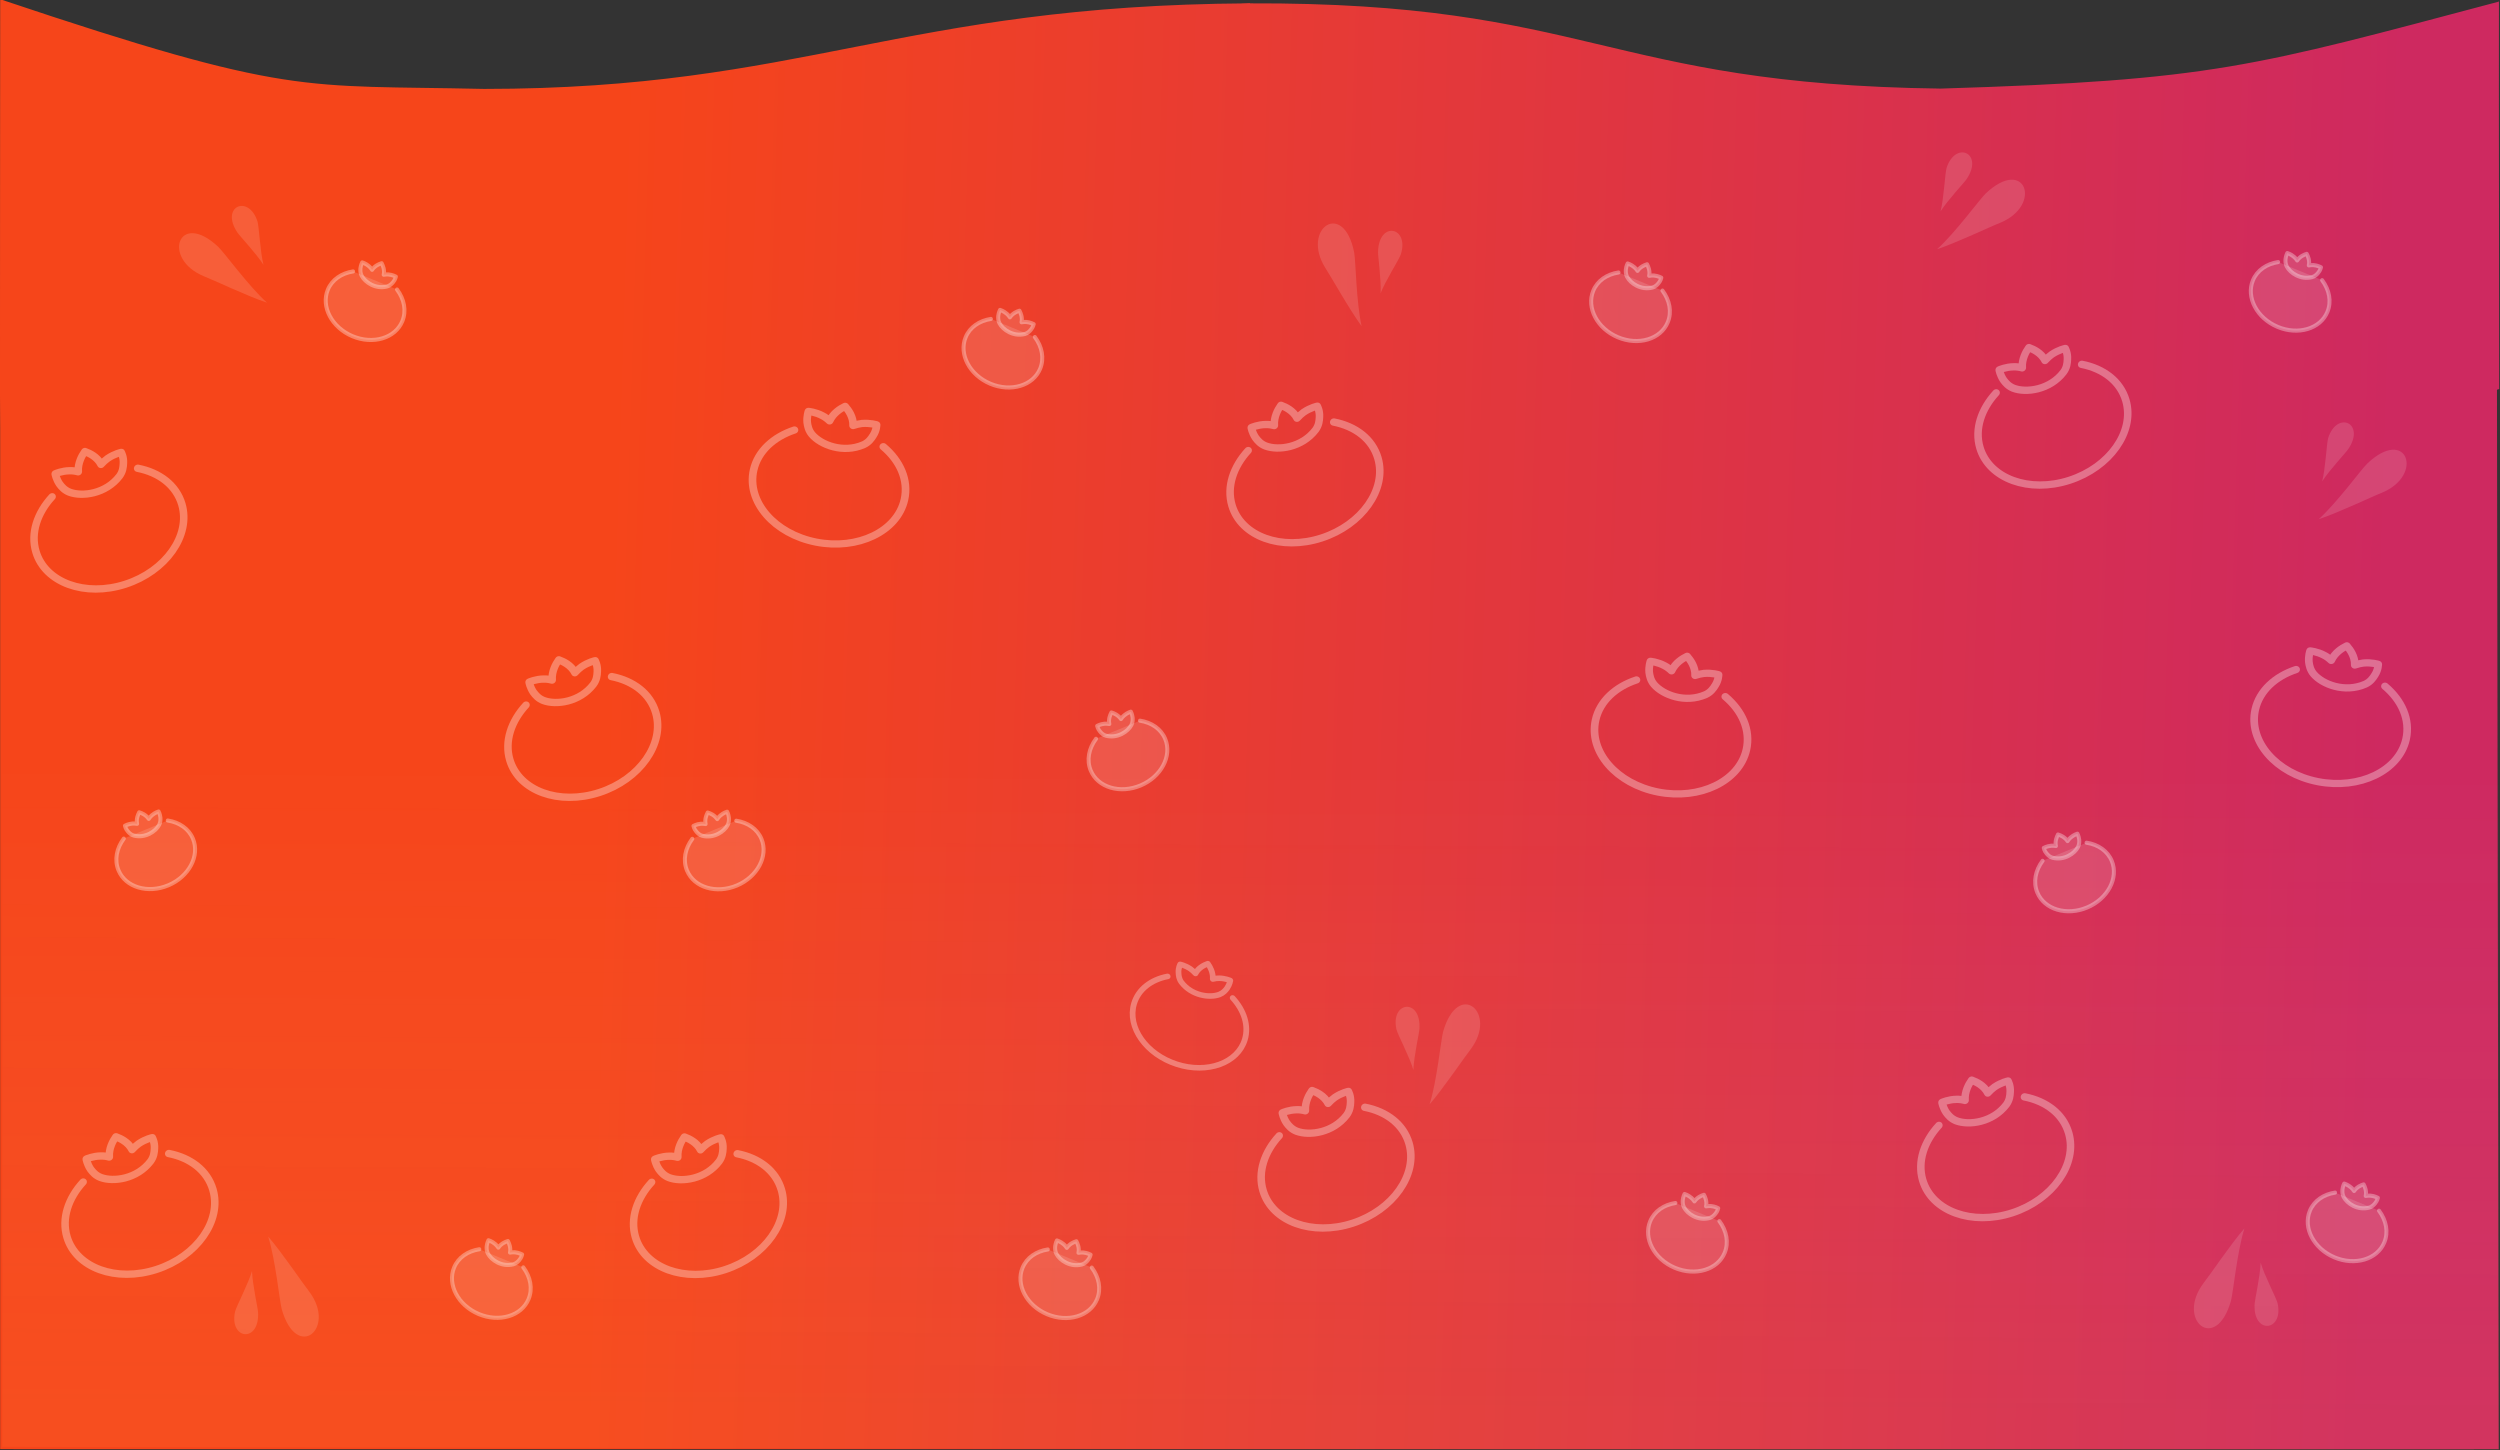 <?xml version="1.0" encoding="UTF-8" standalone="no"?>
<!-- Created with Inkscape (http://www.inkscape.org/) -->

<svg
   width="106.13mm"
   height="61.56mm"
   viewBox="0 0 106.13 61.56"
   version="1.1"
   id="svg1"
   inkscape:version="1.3.2 (091e20e, 2023-11-25, custom)"
   sodipodi:docname="posiblefondo1.svg"
   xmlns:inkscape="http://www.inkscape.org/namespaces/inkscape"
   xmlns:sodipodi="http://sodipodi.sourceforge.net/DTD/sodipodi-0.dtd"
   xmlns:xlink="http://www.w3.org/1999/xlink"
   xmlns="http://www.w3.org/2000/svg"
   xmlns:svg="http://www.w3.org/2000/svg">
  <rect x="0" y="0" width="106.13" height="61.56" fill="#333333" stroke="none"/>
  <sodipodi:namedview
     id="namedview1"
     pagecolor="#ffffff"
     bordercolor="#000000"
     borderopacity="0.25"
     inkscape:showpageshadow="2"
     inkscape:pageopacity="0.0"
     inkscape:pagecheckerboard="0"
     inkscape:deskcolor="#d1d1d1"
     inkscape:document-units="mm"
     showgrid="false"
     inkscape:zoom="1.9768082"
     inkscape:cx="165.67111"
     inkscape:cy="152.51859"
     inkscape:window-width="1920"
     inkscape:window-height="1046"
     inkscape:window-x="-11"
     inkscape:window-y="-11"
     inkscape:window-maximized="1"
     inkscape:current-layer="layer1">
    <inkscape:grid
       id="grid1"
       units="mm"
       originx="-0.028"
       originy="-206.489"
       spacingx="1"
       spacingy="1"
       empcolor="#0099e5"
       empopacity="0.302"
       color="#0099e5"
       opacity="0.149"
       empspacing="5"
       dotted="false"
       gridanglex="30"
       gridanglez="30"
       visible="false" />
  </sodipodi:namedview>
  <defs
     id="defs1">
    <linearGradient
       id="linearGradient10"
       inkscape:collect="always">
      <stop
         style="stop-color:#fdb057;stop-opacity:0.58;"
         offset="0"
         id="stop10" />
      <stop
         style="stop-color:#ffffff;stop-opacity:0;"
         offset="1"
         id="stop11" />
    </linearGradient>
    <linearGradient
       id="linearGradient8"
       inkscape:collect="always"
       gradientTransform="scale(1.221,0.819)"
       x1="86.597"
       y1="175.622"
       x2="97.219"
       y2="175.622"
       gradientUnits="userSpaceOnUse">
      <stop
         style="stop-color:#f6451a;stop-opacity:1;"
         offset="0.051"
         id="stop7" />
      <stop
         style="stop-color:#ce2960;stop-opacity:1;"
         offset="1"
         id="stop8" />
    </linearGradient>
    <linearGradient
       id="linearGradient4-5"
       inkscape:collect="always"
       gradientTransform="scale(1.221,0.819)"
       x1="86.597"
       y1="175.622"
       x2="97.219"
       y2="175.622"
       gradientUnits="userSpaceOnUse">
      <stop
         style="stop-color:#ed6042;stop-opacity:1;"
         offset="0.051"
         id="stop3-0" />
      <stop
         style="stop-color:#bf283b;stop-opacity:1;"
         offset="1"
         id="stop4-8" />
    </linearGradient>
    <linearGradient
       inkscape:collect="always"
       xlink:href="#linearGradient4-5"
       id="linearGradient49"
       gradientUnits="userSpaceOnUse"
       gradientTransform="matrix(0.786,0.417,0.657,-0.706,14.545,30.643)"
       x1="282.138"
       y1="21.42"
       x2="291.026"
       y2="21.42" />
    <linearGradient
       inkscape:collect="always"
       xlink:href="#linearGradient4-5"
       id="linearGradient51"
       gradientUnits="userSpaceOnUse"
       gradientTransform="matrix(-0.341,-0.371,0.583,-0.356,346.506,250.43)"
       x1="282.138"
       y1="21.42"
       x2="291.026"
       y2="21.42" />
    <linearGradient
       inkscape:collect="always"
       xlink:href="#linearGradient4-5"
       id="linearGradient53"
       gradientUnits="userSpaceOnUse"
       gradientTransform="matrix(-0.837,-0.533,-0.589,1.072,562.349,186.997)"
       x1="283.731"
       y1="20.496"
       x2="291.026"
       y2="21.42" />
    <linearGradient
       inkscape:collect="always"
       xlink:href="#linearGradient4-5"
       id="linearGradient55"
       gradientUnits="userSpaceOnUse"
       gradientTransform="matrix(0.309,0.434,-0.445,0.484,224.971,-83.87)"
       x1="282.138"
       y1="21.42"
       x2="291.026"
       y2="21.42" />
    <linearGradient
       inkscape:collect="always"
       xlink:href="#linearGradient8"
       id="linearGradient7"
       x1="36.567"
       y1="235.931"
       x2="170.554"
       y2="239.946"
       gradientUnits="userSpaceOnUse" />
    <linearGradient
       inkscape:collect="always"
       xlink:href="#linearGradient8"
       id="linearGradient9"
       gradientUnits="userSpaceOnUse"
       x1="35.488"
       y1="239.8"
       x2="167.587"
       y2="243.408" />
    <linearGradient
       inkscape:collect="always"
       xlink:href="#linearGradient10"
       id="linearGradient11"
       x1="49.646"
       y1="266.315"
       x2="49.771"
       y2="238.877"
       gradientUnits="userSpaceOnUse" />
  </defs>
  <g
     inkscape:label="Capa 1"
     inkscape:groupmode="layer"
     id="layer1"
     transform="translate(-0.028,-206.489)">
    <g
       id="g7"
       style="fill:url(#linearGradient7)">
      <g
         id="g4"
         transform="matrix(0.502,0,0,0.659,0.911,71.876)"
         style="display:inline;fill:url(#linearGradient7)" />
      <g
         id="g6"
         transform="matrix(0.496,0,0,0.657,0.968,72.395)"
         style="display:inline;fill:url(#linearGradient7)">
        <path
           id="path5"
           style="display:inline;opacity:1;fill:url(#linearGradient7);stroke-width:0.268"
           d="m -1.858,204.055 -0.036,25.024 1.161,0.62 v 68.035 H 209.841 V 229.779 l 2.166,-0.547 -0.036,-25.055 c -9.027,12.983 -23.83,15.073 -39.688,15.077 -27.338,-0.007 -43.53,-13.739 -67.193,-14.855 v -0.084 c -23.737,1.07 -39.937,14.856 -67.327,14.864 -15.858,-0.004 -30.594,-2.139 -39.621,-15.123 z"
           sodipodi:nodetypes="cccccccccccccc" />
        <path
           id="path6"
           style="display:inline;opacity:1;fill:url(#linearGradient9);stroke-width:0.268"
           d="m -1.858,204.055 -0.038,25.455 0.014,2.231 v 65.993 H 211.963 l -0.146,-68.492 -0.047,-0.116 0.201,-24.92 c -21.058,4.22 -24.49,5.081 -47.764,5.619 -28.75,-0.274 -30.068,-5.592 -59.205,-5.508 l -2e-5,-8.7e-4 c -29.917,0.137 -38.083,5.523 -65.473,5.53 -15.681,-0.271 -16.469,0.527 -41.386,-5.789 z"
           sodipodi:nodetypes="cccccccccccccc" />
      </g>
    </g>
    <g
       id="g1-2-5-1-3-3"
       style="font-style:normal;font-weight:normal;font-size:40px;line-height:1.25;font-family:sans-serif;letter-spacing:0px;word-spacing:0px;opacity:0.99;fill:none;fill-opacity:1;stroke:#ffffff;stroke-width:1.276;stroke-miterlimit:4;stroke-dasharray:none;stroke-opacity:0.329"
       transform="matrix(0.249,0.049,-0.053,0.235,79.367,194.464)">
      <path
         inkscape:connector-curvature="0"
         id="path6-0-9-1-0-1-3-4-5-6-3"
         d="m 119.935,150.123 c 3.291,1.893 5.399,4.941 5.399,8.45 0,5.726 -5.759,10.343 -12.856,10.343 -7.096,0 -12.856,-4.617 -12.856,-10.343 0,-3.417 2.057,-6.418 5.194,-8.311"
         style="opacity:1;fill:none;fill-opacity:1;stroke:#ffffff;stroke-width:1.276;stroke-linecap:round;stroke-linejoin:round;stroke-miterlimit:4;stroke-dasharray:none;stroke-opacity:0.329" />
      <path
         id="path8-2-0-5-0-0-1-7-9-9-5"
         d="m 117.878,148.507 c -0.206,0.646 -0.514,1.385 -1.234,1.939 -3.034,2.263 -6.994,1.478 -8.793,0 -0.72,-0.6 -1.028,-1.339 -1.234,-1.939 -0.309,-1.062 -0.206,-1.939 -0.206,-1.939 0,0 1.183,-0.139 2.468,0.277 0.463,0.139 0.926,0.369 1.337,0.646 0.309,-1.524 1.44,-2.586 1.851,-2.909 l 0.154,-0.139 0.154,0.139 c 0.411,0.323 1.594,1.385 1.851,2.909 0.463,-0.277 0.926,-0.508 1.337,-0.646 1.337,-0.416 2.468,-0.277 2.468,-0.277 0,0 0.206,0.923 -0.154,1.939 z"
         stroke-miterlimit="10"
         inkscape:connector-curvature="0"
         style="opacity:1;fill:none;fill-opacity:1;stroke:#ffffff;stroke-width:1.278;stroke-linejoin:round;stroke-miterlimit:4;stroke-dasharray:none;stroke-opacity:0.329" />
    </g>
    <g
       id="g1-2-5-1-3-3-6"
       style="font-style:normal;font-weight:normal;font-size:40px;line-height:1.25;font-family:sans-serif;letter-spacing:0px;word-spacing:0px;opacity:0.99;fill:#ffffff;fill-opacity:0.134;stroke:#ffffff;stroke-width:1.276;stroke-miterlimit:4;stroke-dasharray:none;stroke-opacity:0.329"
       transform="matrix(0.123,0.052,-0.052,0.126,91.661,193.231)">
      <path
         inkscape:connector-curvature="0"
         id="path6-0-9-1-0-1-3-4-5-6-3-0"
         d="m 119.935,150.123 c 3.291,1.893 5.399,4.941 5.399,8.45 0,5.726 -5.759,10.343 -12.856,10.343 -7.096,0 -12.856,-4.617 -12.856,-10.343 0,-3.417 2.057,-6.418 5.194,-8.311"
         style="opacity:1;fill:#ffffff;fill-opacity:0.134;stroke:#ffffff;stroke-width:1.276;stroke-linecap:round;stroke-linejoin:round;stroke-miterlimit:4;stroke-dasharray:none;stroke-opacity:0.329" />
      <path
         id="path8-2-0-5-0-0-1-7-9-9-5-91"
         d="m 117.878,148.507 c -0.206,0.646 -0.514,1.385 -1.234,1.939 -3.034,2.263 -6.994,1.478 -8.793,0 -0.72,-0.6 -1.028,-1.339 -1.234,-1.939 -0.309,-1.062 -0.206,-1.939 -0.206,-1.939 0,0 1.183,-0.139 2.468,0.277 0.463,0.139 0.926,0.369 1.337,0.646 0.309,-1.524 1.44,-2.586 1.851,-2.909 l 0.154,-0.139 0.154,0.139 c 0.411,0.323 1.594,1.385 1.851,2.909 0.463,-0.277 0.926,-0.508 1.337,-0.646 1.337,-0.416 2.468,-0.277 2.468,-0.277 0,0 0.206,0.923 -0.154,1.939 z"
         stroke-miterlimit="10"
         inkscape:connector-curvature="0"
         style="opacity:1;fill:#ffffff;fill-opacity:0.134;stroke:#ffffff;stroke-width:1.278;stroke-linejoin:round;stroke-miterlimit:4;stroke-dasharray:none;stroke-opacity:0.329" />
    </g>
    <g
       id="g1-2-5-1-3-3-6-6"
       style="font-style:normal;font-weight:normal;font-size:40px;line-height:1.25;font-family:sans-serif;letter-spacing:0px;word-spacing:0px;opacity:0.99;fill:#ffffff;fill-opacity:0.134;stroke:#ffffff;stroke-width:1.276;stroke-miterlimit:4;stroke-dasharray:none;stroke-opacity:0.329"
       transform="matrix(0.123,0.052,-0.052,0.126,94.077,232.734)">
      <path
         inkscape:connector-curvature="0"
         id="path6-0-9-1-0-1-3-4-5-6-3-0-7"
         d="m 119.935,150.123 c 3.291,1.893 5.399,4.941 5.399,8.45 0,5.726 -5.759,10.343 -12.856,10.343 -7.096,0 -12.856,-4.617 -12.856,-10.343 0,-3.417 2.057,-6.418 5.194,-8.311"
         style="opacity:1;fill:#ffffff;fill-opacity:0.134;stroke:#ffffff;stroke-width:1.276;stroke-linecap:round;stroke-linejoin:round;stroke-miterlimit:4;stroke-dasharray:none;stroke-opacity:0.329" />
      <path
         id="path8-2-0-5-0-0-1-7-9-9-5-91-9"
         d="m 117.878,148.507 c -0.206,0.646 -0.514,1.385 -1.234,1.939 -3.034,2.263 -6.994,1.478 -8.793,0 -0.72,-0.6 -1.028,-1.339 -1.234,-1.939 -0.309,-1.062 -0.206,-1.939 -0.206,-1.939 0,0 1.183,-0.139 2.468,0.277 0.463,0.139 0.926,0.369 1.337,0.646 0.309,-1.524 1.44,-2.586 1.851,-2.909 l 0.154,-0.139 0.154,0.139 c 0.411,0.323 1.594,1.385 1.851,2.909 0.463,-0.277 0.926,-0.508 1.337,-0.646 1.337,-0.416 2.468,-0.277 2.468,-0.277 0,0 0.206,0.923 -0.154,1.939 z"
         stroke-miterlimit="10"
         inkscape:connector-curvature="0"
         style="opacity:1;fill:#ffffff;fill-opacity:0.134;stroke:#ffffff;stroke-width:1.278;stroke-linejoin:round;stroke-miterlimit:4;stroke-dasharray:none;stroke-opacity:0.329" />
    </g>
    <g
       id="g1-2-5-1-3-3-6-1"
       style="font-style:normal;font-weight:normal;font-size:40px;line-height:1.25;font-family:sans-serif;letter-spacing:0px;word-spacing:0px;opacity:0.99;fill:#ffffff;fill-opacity:0.134;stroke:#ffffff;stroke-width:1.276;stroke-miterlimit:4;stroke-dasharray:none;stroke-opacity:0.329"
       transform="matrix(-0.123,0.052,0.052,0.126,93.686,217.88)">
      <path
         inkscape:connector-curvature="0"
         id="path6-0-9-1-0-1-3-4-5-6-3-0-4"
         d="m 119.935,150.123 c 3.291,1.893 5.399,4.941 5.399,8.45 0,5.726 -5.759,10.343 -12.856,10.343 -7.096,0 -12.856,-4.617 -12.856,-10.343 0,-3.417 2.057,-6.418 5.194,-8.311"
         style="opacity:1;fill:#ffffff;fill-opacity:0.134;stroke:#ffffff;stroke-width:1.276;stroke-linecap:round;stroke-linejoin:round;stroke-miterlimit:4;stroke-dasharray:none;stroke-opacity:0.329" />
      <path
         id="path8-2-0-5-0-0-1-7-9-9-5-91-2"
         d="m 117.878,148.507 c -0.206,0.646 -0.514,1.385 -1.234,1.939 -3.034,2.263 -6.994,1.478 -8.793,0 -0.72,-0.6 -1.028,-1.339 -1.234,-1.939 -0.309,-1.062 -0.206,-1.939 -0.206,-1.939 0,0 1.183,-0.139 2.468,0.277 0.463,0.139 0.926,0.369 1.337,0.646 0.309,-1.524 1.44,-2.586 1.851,-2.909 l 0.154,-0.139 0.154,0.139 c 0.411,0.323 1.594,1.385 1.851,2.909 0.463,-0.277 0.926,-0.508 1.337,-0.646 1.337,-0.416 2.468,-0.277 2.468,-0.277 0,0 0.206,0.923 -0.154,1.939 z"
         stroke-miterlimit="10"
         inkscape:connector-curvature="0"
         style="opacity:1;fill:#ffffff;fill-opacity:0.134;stroke:#ffffff;stroke-width:1.278;stroke-linejoin:round;stroke-miterlimit:4;stroke-dasharray:none;stroke-opacity:0.329" />
    </g>
    <g
       id="g1-2-5-1-3-3-0"
       style="font-style:normal;font-weight:normal;font-size:40px;line-height:1.25;font-family:sans-serif;letter-spacing:0px;word-spacing:0px;opacity:0.99;fill:none;fill-opacity:1;stroke:#ffffff;stroke-width:1.276;stroke-miterlimit:4;stroke-dasharray:none;stroke-opacity:0.329"
       transform="matrix(0.241,-0.078,0.068,0.231,49.287,196.632)">
      <path
         inkscape:connector-curvature="0"
         id="path6-0-9-1-0-1-3-4-5-6-3-9"
         d="m 119.935,150.123 c 3.291,1.893 5.399,4.941 5.399,8.45 0,5.726 -5.759,10.343 -12.856,10.343 -7.096,0 -12.856,-4.617 -12.856,-10.343 0,-3.417 2.057,-6.418 5.194,-8.311"
         style="opacity:1;fill:none;fill-opacity:1;stroke:#ffffff;stroke-width:1.276;stroke-linecap:round;stroke-linejoin:round;stroke-miterlimit:4;stroke-dasharray:none;stroke-opacity:0.329" />
      <path
         id="path8-2-0-5-0-0-1-7-9-9-5-9"
         d="m 117.878,148.507 c -0.206,0.646 -0.514,1.385 -1.234,1.939 -3.034,2.263 -6.994,1.478 -8.793,0 -0.72,-0.6 -1.028,-1.339 -1.234,-1.939 -0.309,-1.062 -0.206,-1.939 -0.206,-1.939 0,0 1.183,-0.139 2.468,0.277 0.463,0.139 0.926,0.369 1.337,0.646 0.309,-1.524 1.44,-2.586 1.851,-2.909 l 0.154,-0.139 0.154,0.139 c 0.411,0.323 1.594,1.385 1.851,2.909 0.463,-0.277 0.926,-0.508 1.337,-0.646 1.337,-0.416 2.468,-0.277 2.468,-0.277 0,0 0.206,0.923 -0.154,1.939 z"
         stroke-miterlimit="10"
         inkscape:connector-curvature="0"
         style="opacity:1;fill:none;fill-opacity:1;stroke:#ffffff;stroke-width:1.278;stroke-linejoin:round;stroke-miterlimit:4;stroke-dasharray:none;stroke-opacity:0.329" />
    </g>
    <g
       id="g1-2-5-1-3-3-0-5"
       style="font-style:normal;font-weight:normal;font-size:40px;line-height:1.25;font-family:sans-serif;letter-spacing:0px;word-spacing:0px;opacity:0.99;fill:none;fill-opacity:1;stroke:#ffffff;stroke-width:1.276;stroke-miterlimit:4;stroke-dasharray:none;stroke-opacity:0.329"
       transform="matrix(0.241,-0.078,0.068,0.231,46.858,227.73)">
      <path
         inkscape:connector-curvature="0"
         id="path6-0-9-1-0-1-3-4-5-6-3-9-3"
         d="m 119.935,150.123 c 3.291,1.893 5.399,4.941 5.399,8.45 0,5.726 -5.759,10.343 -12.856,10.343 -7.096,0 -12.856,-4.617 -12.856,-10.343 0,-3.417 2.057,-6.418 5.194,-8.311"
         style="opacity:1;fill:none;fill-opacity:1;stroke:#ffffff;stroke-width:1.276;stroke-linecap:round;stroke-linejoin:round;stroke-miterlimit:4;stroke-dasharray:none;stroke-opacity:0.329" />
      <path
         id="path8-2-0-5-0-0-1-7-9-9-5-9-8"
         d="m 117.878,148.507 c -0.206,0.646 -0.514,1.385 -1.234,1.939 -3.034,2.263 -6.994,1.478 -8.793,0 -0.72,-0.6 -1.028,-1.339 -1.234,-1.939 -0.309,-1.062 -0.206,-1.939 -0.206,-1.939 0,0 1.183,-0.139 2.468,0.277 0.463,0.139 0.926,0.369 1.337,0.646 0.309,-1.524 1.44,-2.586 1.851,-2.909 l 0.154,-0.139 0.154,0.139 c 0.411,0.323 1.594,1.385 1.851,2.909 0.463,-0.277 0.926,-0.508 1.337,-0.646 1.337,-0.416 2.468,-0.277 2.468,-0.277 0,0 0.206,0.923 -0.154,1.939 z"
         stroke-miterlimit="10"
         inkscape:connector-curvature="0"
         style="opacity:1;fill:none;fill-opacity:1;stroke:#ffffff;stroke-width:1.278;stroke-linejoin:round;stroke-miterlimit:4;stroke-dasharray:none;stroke-opacity:0.329" />
    </g>
    <path
       style="fill:#ffffff;fill-opacity:0.134;stroke:none;stroke-width:0.084;stroke-opacity:1"
       d="m 98.46,228.531 c 0.803,-0.262 2.343,-0.996 2.683,-1.123 1.816,-0.752 1.065,-2.84 -0.62,-1.24 -0.249,0.238 -1.29,1.669 -2.063,2.364 z"
       id="path38-9"
       sodipodi:nodetypes="cccc" />
    <path
       style="fill:#ffffff;fill-opacity:0.134;stroke:none;stroke-width:0.044;stroke-opacity:1"
       d="m 98.609,226.925 c 0.137,-0.519 0.19,-1.625 0.256,-1.845 0.381,-1.176 1.601,-0.629 0.847,0.479 -0.112,0.164 -0.774,0.857 -1.103,1.365 z"
       id="path38-3-6"
       sodipodi:nodetypes="cccc" />
    <path
       style="fill:#ffffff;fill-opacity:0.134;stroke:none;stroke-width:0.084;stroke-opacity:1"
       d="m 82.259,217.069 c 0.803,-0.262 2.343,-0.996 2.683,-1.123 1.816,-0.752 1.065,-2.84 -0.62,-1.24 -0.249,0.238 -1.29,1.669 -2.063,2.364 z"
       id="path38-9-2"
       sodipodi:nodetypes="cccc" />
    <path
       style="fill:#ffffff;fill-opacity:0.134;stroke:none;stroke-width:0.044;stroke-opacity:1"
       d="m 82.408,215.463 c 0.137,-0.519 0.19,-1.625 0.256,-1.845 0.381,-1.176 1.601,-0.629 0.847,0.479 -0.112,0.164 -0.774,0.857 -1.103,1.365 z"
       id="path38-3-6-4"
       sodipodi:nodetypes="cccc" />
    <g
       id="g1-2-5-1-3-3-7"
       style="font-style:normal;font-weight:normal;font-size:40px;line-height:1.25;font-family:sans-serif;letter-spacing:0px;word-spacing:0px;opacity:0.99;fill:none;fill-opacity:1;stroke:#ffffff;stroke-width:1.276;stroke-miterlimit:4;stroke-dasharray:none;stroke-opacity:0.329"
       transform="matrix(0.249,0.049,-0.053,0.235,51.363,194.906)">
      <path
         inkscape:connector-curvature="0"
         id="path6-0-9-1-0-1-3-4-5-6-3-1"
         d="m 119.935,150.123 c 3.291,1.893 5.399,4.941 5.399,8.45 0,5.726 -5.759,10.343 -12.856,10.343 -7.096,0 -12.856,-4.617 -12.856,-10.343 0,-3.417 2.057,-6.418 5.194,-8.311"
         style="opacity:1;fill:none;fill-opacity:1;stroke:#ffffff;stroke-width:1.276;stroke-linecap:round;stroke-linejoin:round;stroke-miterlimit:4;stroke-dasharray:none;stroke-opacity:0.329" />
      <path
         id="path8-2-0-5-0-0-1-7-9-9-5-1"
         d="m 117.878,148.507 c -0.206,0.646 -0.514,1.385 -1.234,1.939 -3.034,2.263 -6.994,1.478 -8.793,0 -0.72,-0.6 -1.028,-1.339 -1.234,-1.939 -0.309,-1.062 -0.206,-1.939 -0.206,-1.939 0,0 1.183,-0.139 2.468,0.277 0.463,0.139 0.926,0.369 1.337,0.646 0.309,-1.524 1.44,-2.586 1.851,-2.909 l 0.154,-0.139 0.154,0.139 c 0.411,0.323 1.594,1.385 1.851,2.909 0.463,-0.277 0.926,-0.508 1.337,-0.646 1.337,-0.416 2.468,-0.277 2.468,-0.277 0,0 0.206,0.923 -0.154,1.939 z"
         stroke-miterlimit="10"
         inkscape:connector-curvature="0"
         style="opacity:1;fill:none;fill-opacity:1;stroke:#ffffff;stroke-width:1.278;stroke-linejoin:round;stroke-miterlimit:4;stroke-dasharray:none;stroke-opacity:0.329" />
    </g>
    <g
       id="g1-2-5-1-3-3-6-0"
       style="font-style:normal;font-weight:normal;font-size:40px;line-height:1.25;font-family:sans-serif;letter-spacing:0px;word-spacing:0px;opacity:0.99;fill:#ffffff;fill-opacity:0.134;stroke:#ffffff;stroke-width:1.276;stroke-miterlimit:4;stroke-dasharray:none;stroke-opacity:0.329"
       transform="matrix(0.123,0.052,-0.052,0.126,63.657,193.673)">
      <path
         inkscape:connector-curvature="0"
         id="path6-0-9-1-0-1-3-4-5-6-3-0-3"
         d="m 119.935,150.123 c 3.291,1.893 5.399,4.941 5.399,8.45 0,5.726 -5.759,10.343 -12.856,10.343 -7.096,0 -12.856,-4.617 -12.856,-10.343 0,-3.417 2.057,-6.418 5.194,-8.311"
         style="opacity:1;fill:#ffffff;fill-opacity:0.134;stroke:#ffffff;stroke-width:1.276;stroke-linecap:round;stroke-linejoin:round;stroke-miterlimit:4;stroke-dasharray:none;stroke-opacity:0.329" />
      <path
         id="path8-2-0-5-0-0-1-7-9-9-5-91-1"
         d="m 117.878,148.507 c -0.206,0.646 -0.514,1.385 -1.234,1.939 -3.034,2.263 -6.994,1.478 -8.793,0 -0.72,-0.6 -1.028,-1.339 -1.234,-1.939 -0.309,-1.062 -0.206,-1.939 -0.206,-1.939 0,0 1.183,-0.139 2.468,0.277 0.463,0.139 0.926,0.369 1.337,0.646 0.309,-1.524 1.44,-2.586 1.851,-2.909 l 0.154,-0.139 0.154,0.139 c 0.411,0.323 1.594,1.385 1.851,2.909 0.463,-0.277 0.926,-0.508 1.337,-0.646 1.337,-0.416 2.468,-0.277 2.468,-0.277 0,0 0.206,0.923 -0.154,1.939 z"
         stroke-miterlimit="10"
         inkscape:connector-curvature="0"
         style="opacity:1;fill:#ffffff;fill-opacity:0.134;stroke:#ffffff;stroke-width:1.278;stroke-linejoin:round;stroke-miterlimit:4;stroke-dasharray:none;stroke-opacity:0.329" />
    </g>
    <g
       id="g1-2-5-1-3-3-6-6-7"
       style="font-style:normal;font-weight:normal;font-size:40px;line-height:1.25;font-family:sans-serif;letter-spacing:0px;word-spacing:0px;opacity:0.99;fill:#ffffff;fill-opacity:0.134;stroke:#ffffff;stroke-width:1.276;stroke-miterlimit:4;stroke-dasharray:none;stroke-opacity:0.329"
       transform="matrix(0.123,0.052,-0.052,0.126,66.073,233.176)">
      <path
         inkscape:connector-curvature="0"
         id="path6-0-9-1-0-1-3-4-5-6-3-0-7-3"
         d="m 119.935,150.123 c 3.291,1.893 5.399,4.941 5.399,8.45 0,5.726 -5.759,10.343 -12.856,10.343 -7.096,0 -12.856,-4.617 -12.856,-10.343 0,-3.417 2.057,-6.418 5.194,-8.311"
         style="opacity:1;fill:#ffffff;fill-opacity:0.134;stroke:#ffffff;stroke-width:1.276;stroke-linecap:round;stroke-linejoin:round;stroke-miterlimit:4;stroke-dasharray:none;stroke-opacity:0.329" />
      <path
         id="path8-2-0-5-0-0-1-7-9-9-5-91-9-2"
         d="m 117.878,148.507 c -0.206,0.646 -0.514,1.385 -1.234,1.939 -3.034,2.263 -6.994,1.478 -8.793,0 -0.72,-0.6 -1.028,-1.339 -1.234,-1.939 -0.309,-1.062 -0.206,-1.939 -0.206,-1.939 0,0 1.183,-0.139 2.468,0.277 0.463,0.139 0.926,0.369 1.337,0.646 0.309,-1.524 1.44,-2.586 1.851,-2.909 l 0.154,-0.139 0.154,0.139 c 0.411,0.323 1.594,1.385 1.851,2.909 0.463,-0.277 0.926,-0.508 1.337,-0.646 1.337,-0.416 2.468,-0.277 2.468,-0.277 0,0 0.206,0.923 -0.154,1.939 z"
         stroke-miterlimit="10"
         inkscape:connector-curvature="0"
         style="opacity:1;fill:#ffffff;fill-opacity:0.134;stroke:#ffffff;stroke-width:1.278;stroke-linejoin:round;stroke-miterlimit:4;stroke-dasharray:none;stroke-opacity:0.329" />
    </g>
    <g
       id="g1-2-5-1-3-3-6-1-0"
       style="font-style:normal;font-weight:normal;font-size:40px;line-height:1.25;font-family:sans-serif;letter-spacing:0px;word-spacing:0px;opacity:0.99;fill:#ffffff;fill-opacity:0.134;stroke:#ffffff;stroke-width:1.276;stroke-miterlimit:4;stroke-dasharray:none;stroke-opacity:0.329"
       transform="matrix(-0.123,0.052,0.052,0.126,53.502,212.7)">
      <path
         inkscape:connector-curvature="0"
         id="path6-0-9-1-0-1-3-4-5-6-3-0-4-8"
         d="m 119.935,150.123 c 3.291,1.893 5.399,4.941 5.399,8.45 0,5.726 -5.759,10.343 -12.856,10.343 -7.096,0 -12.856,-4.617 -12.856,-10.343 0,-3.417 2.057,-6.418 5.194,-8.311"
         style="opacity:1;fill:#ffffff;fill-opacity:0.134;stroke:#ffffff;stroke-width:1.276;stroke-linecap:round;stroke-linejoin:round;stroke-miterlimit:4;stroke-dasharray:none;stroke-opacity:0.329" />
      <path
         id="path8-2-0-5-0-0-1-7-9-9-5-91-2-3"
         d="m 117.878,148.507 c -0.206,0.646 -0.514,1.385 -1.234,1.939 -3.034,2.263 -6.994,1.478 -8.793,0 -0.72,-0.6 -1.028,-1.339 -1.234,-1.939 -0.309,-1.062 -0.206,-1.939 -0.206,-1.939 0,0 1.183,-0.139 2.468,0.277 0.463,0.139 0.926,0.369 1.337,0.646 0.309,-1.524 1.44,-2.586 1.851,-2.909 l 0.154,-0.139 0.154,0.139 c 0.411,0.323 1.594,1.385 1.851,2.909 0.463,-0.277 0.926,-0.508 1.337,-0.646 1.337,-0.416 2.468,-0.277 2.468,-0.277 0,0 0.206,0.923 -0.154,1.939 z"
         stroke-miterlimit="10"
         inkscape:connector-curvature="0"
         style="opacity:1;fill:#ffffff;fill-opacity:0.134;stroke:#ffffff;stroke-width:1.278;stroke-linejoin:round;stroke-miterlimit:4;stroke-dasharray:none;stroke-opacity:0.329" />
    </g>
    <g
       id="g1-2-5-1-3-3-0-57"
       style="font-style:normal;font-weight:normal;font-size:40px;line-height:1.25;font-family:sans-serif;letter-spacing:0px;word-spacing:0px;opacity:0.99;fill:none;fill-opacity:1;stroke:#ffffff;stroke-width:1.276;stroke-miterlimit:4;stroke-dasharray:none;stroke-opacity:0.329"
       transform="matrix(0.241,-0.078,0.068,0.231,17.535,199.082)">
      <path
         inkscape:connector-curvature="0"
         id="path6-0-9-1-0-1-3-4-5-6-3-9-7"
         d="m 119.935,150.123 c 3.291,1.893 5.399,4.941 5.399,8.45 0,5.726 -5.759,10.343 -12.856,10.343 -7.096,0 -12.856,-4.617 -12.856,-10.343 0,-3.417 2.057,-6.418 5.194,-8.311"
         style="opacity:1;fill:none;fill-opacity:1;stroke:#ffffff;stroke-width:1.276;stroke-linecap:round;stroke-linejoin:round;stroke-miterlimit:4;stroke-dasharray:none;stroke-opacity:0.329" />
      <path
         id="path8-2-0-5-0-0-1-7-9-9-5-9-1"
         d="m 117.878,148.507 c -0.206,0.646 -0.514,1.385 -1.234,1.939 -3.034,2.263 -6.994,1.478 -8.793,0 -0.72,-0.6 -1.028,-1.339 -1.234,-1.939 -0.309,-1.062 -0.206,-1.939 -0.206,-1.939 0,0 1.183,-0.139 2.468,0.277 0.463,0.139 0.926,0.369 1.337,0.646 0.309,-1.524 1.44,-2.586 1.851,-2.909 l 0.154,-0.139 0.154,0.139 c 0.411,0.323 1.594,1.385 1.851,2.909 0.463,-0.277 0.926,-0.508 1.337,-0.646 1.337,-0.416 2.468,-0.277 2.468,-0.277 0,0 0.206,0.923 -0.154,1.939 z"
         stroke-miterlimit="10"
         inkscape:connector-curvature="0"
         style="opacity:1;fill:none;fill-opacity:1;stroke:#ffffff;stroke-width:1.278;stroke-linejoin:round;stroke-miterlimit:4;stroke-dasharray:none;stroke-opacity:0.329" />
    </g>
    <g
       id="g1-2-5-1-3-3-0-5-7"
       style="font-style:normal;font-weight:normal;font-size:40px;line-height:1.25;font-family:sans-serif;letter-spacing:0px;word-spacing:0px;opacity:0.99;fill:none;fill-opacity:1;stroke:#ffffff;stroke-width:1.276;stroke-miterlimit:4;stroke-dasharray:none;stroke-opacity:0.329"
       transform="matrix(0.241,-0.078,0.068,0.231,18.854,228.171)">
      <path
         inkscape:connector-curvature="0"
         id="path6-0-9-1-0-1-3-4-5-6-3-9-3-0"
         d="m 119.935,150.123 c 3.291,1.893 5.399,4.941 5.399,8.45 0,5.726 -5.759,10.343 -12.856,10.343 -7.096,0 -12.856,-4.617 -12.856,-10.343 0,-3.417 2.057,-6.418 5.194,-8.311"
         style="opacity:1;fill:none;fill-opacity:1;stroke:#ffffff;stroke-width:1.276;stroke-linecap:round;stroke-linejoin:round;stroke-miterlimit:4;stroke-dasharray:none;stroke-opacity:0.329" />
      <path
         id="path8-2-0-5-0-0-1-7-9-9-5-9-8-7"
         d="m 117.878,148.507 c -0.206,0.646 -0.514,1.385 -1.234,1.939 -3.034,2.263 -6.994,1.478 -8.793,0 -0.72,-0.6 -1.028,-1.339 -1.234,-1.939 -0.309,-1.062 -0.206,-1.939 -0.206,-1.939 0,0 1.183,-0.139 2.468,0.277 0.463,0.139 0.926,0.369 1.337,0.646 0.309,-1.524 1.44,-2.586 1.851,-2.909 l 0.154,-0.139 0.154,0.139 c 0.411,0.323 1.594,1.385 1.851,2.909 0.463,-0.277 0.926,-0.508 1.337,-0.646 1.337,-0.416 2.468,-0.277 2.468,-0.277 0,0 0.206,0.923 -0.154,1.939 z"
         stroke-miterlimit="10"
         inkscape:connector-curvature="0"
         style="opacity:1;fill:none;fill-opacity:1;stroke:#ffffff;stroke-width:1.278;stroke-linejoin:round;stroke-miterlimit:4;stroke-dasharray:none;stroke-opacity:0.329" />
    </g>
    <g
       id="g1-2-5-1-3-3-0-5-7-1"
       style="font-style:normal;font-weight:normal;font-size:40px;line-height:1.25;font-family:sans-serif;letter-spacing:0px;word-spacing:0px;opacity:0.99;fill:none;fill-opacity:1;stroke:#ffffff;stroke-width:1.276;stroke-miterlimit:4;stroke-dasharray:none;stroke-opacity:0.329"
       transform="matrix(-0.183,-0.059,-0.052,0.175,79.352,228.743)">
      <path
         inkscape:connector-curvature="0"
         id="path6-0-9-1-0-1-3-4-5-6-3-9-3-0-6"
         d="m 119.935,150.123 c 3.291,1.893 5.399,4.941 5.399,8.45 0,5.726 -5.759,10.343 -12.856,10.343 -7.096,0 -12.856,-4.617 -12.856,-10.343 0,-3.417 2.057,-6.418 5.194,-8.311"
         style="opacity:1;fill:none;fill-opacity:1;stroke:#ffffff;stroke-width:1.276;stroke-linecap:round;stroke-linejoin:round;stroke-miterlimit:4;stroke-dasharray:none;stroke-opacity:0.329" />
      <path
         id="path8-2-0-5-0-0-1-7-9-9-5-9-8-7-1"
         d="m 117.878,148.507 c -0.206,0.646 -0.514,1.385 -1.234,1.939 -3.034,2.263 -6.994,1.478 -8.793,0 -0.72,-0.6 -1.028,-1.339 -1.234,-1.939 -0.309,-1.062 -0.206,-1.939 -0.206,-1.939 0,0 1.183,-0.139 2.468,0.277 0.463,0.139 0.926,0.369 1.337,0.646 0.309,-1.524 1.44,-2.586 1.851,-2.909 l 0.154,-0.139 0.154,0.139 c 0.411,0.323 1.594,1.385 1.851,2.909 0.463,-0.277 0.926,-0.508 1.337,-0.646 1.337,-0.416 2.468,-0.277 2.468,-0.277 0,0 0.206,0.923 -0.154,1.939 z"
         stroke-miterlimit="10"
         inkscape:connector-curvature="0"
         style="opacity:1;fill:none;fill-opacity:1;stroke:#ffffff;stroke-width:1.278;stroke-linejoin:round;stroke-miterlimit:4;stroke-dasharray:none;stroke-opacity:0.329" />
    </g>
    <path
       style="fill:#ffffff;fill-opacity:0.134;stroke:none;stroke-width:0.084;stroke-opacity:1"
       d="m 60.717,253.37 c 0.558,-0.634 1.512,-2.049 1.74,-2.331 1.182,-1.571 -0.526,-2.988 -1.165,-0.753 -0.093,0.332 -0.262,2.093 -0.575,3.084 z"
       id="path38-9-5-6"
       sodipodi:nodetypes="cccc" />
    <path
       style="fill:#ffffff;fill-opacity:0.134;stroke:none;stroke-width:0.044;stroke-opacity:1"
       d="m 60.029,251.912 c -0.145,-0.517 -0.662,-1.496 -0.717,-1.718 -0.27,-1.207 1.059,-1.356 0.973,-0.018 -0.014,0.198 -0.231,1.132 -0.256,1.736 z"
       id="path38-3-6-9-7"
       sodipodi:nodetypes="cccc" />
    <g
       id="g1-2-5-1-3-3-3"
       style="font-style:normal;font-weight:normal;font-size:40px;line-height:1.25;font-family:sans-serif;letter-spacing:0px;word-spacing:0px;opacity:0.99;fill:none;fill-opacity:1;stroke:#ffffff;stroke-width:1.276;stroke-miterlimit:4;stroke-dasharray:none;stroke-opacity:0.329"
       transform="matrix(0.249,0.049,-0.053,0.235,15.619,184.296)">
      <path
         inkscape:connector-curvature="0"
         id="path6-0-9-1-0-1-3-4-5-6-3-06"
         d="m 119.935,150.123 c 3.291,1.893 5.399,4.941 5.399,8.45 0,5.726 -5.759,10.343 -12.856,10.343 -7.096,0 -12.856,-4.617 -12.856,-10.343 0,-3.417 2.057,-6.418 5.194,-8.311"
         style="opacity:1;fill:none;fill-opacity:1;stroke:#ffffff;stroke-width:1.276;stroke-linecap:round;stroke-linejoin:round;stroke-miterlimit:4;stroke-dasharray:none;stroke-opacity:0.329" />
      <path
         id="path8-2-0-5-0-0-1-7-9-9-5-4"
         d="m 117.878,148.507 c -0.206,0.646 -0.514,1.385 -1.234,1.939 -3.034,2.263 -6.994,1.478 -8.793,0 -0.72,-0.6 -1.028,-1.339 -1.234,-1.939 -0.309,-1.062 -0.206,-1.939 -0.206,-1.939 0,0 1.183,-0.139 2.468,0.277 0.463,0.139 0.926,0.369 1.337,0.646 0.309,-1.524 1.44,-2.586 1.851,-2.909 l 0.154,-0.139 0.154,0.139 c 0.411,0.323 1.594,1.385 1.851,2.909 0.463,-0.277 0.926,-0.508 1.337,-0.646 1.337,-0.416 2.468,-0.277 2.468,-0.277 0,0 0.206,0.923 -0.154,1.939 z"
         stroke-miterlimit="10"
         inkscape:connector-curvature="0"
         style="opacity:1;fill:none;fill-opacity:1;stroke:#ffffff;stroke-width:1.278;stroke-linejoin:round;stroke-miterlimit:4;stroke-dasharray:none;stroke-opacity:0.329" />
    </g>
    <g
       id="g1-2-5-1-3-3-6-8"
       style="font-style:normal;font-weight:normal;font-size:40px;line-height:1.25;font-family:sans-serif;letter-spacing:0px;word-spacing:0px;opacity:0.99;fill:#ffffff;fill-opacity:0.134;stroke:#ffffff;stroke-width:1.276;stroke-miterlimit:4;stroke-dasharray:none;stroke-opacity:0.329"
       transform="matrix(0.123,0.052,-0.052,0.126,37.014,195.645)">
      <path
         inkscape:connector-curvature="0"
         id="path6-0-9-1-0-1-3-4-5-6-3-0-42"
         d="m 119.935,150.123 c 3.291,1.893 5.399,4.941 5.399,8.45 0,5.726 -5.759,10.343 -12.856,10.343 -7.096,0 -12.856,-4.617 -12.856,-10.343 0,-3.417 2.057,-6.418 5.194,-8.311"
         style="opacity:1;fill:#ffffff;fill-opacity:0.134;stroke:#ffffff;stroke-width:1.276;stroke-linecap:round;stroke-linejoin:round;stroke-miterlimit:4;stroke-dasharray:none;stroke-opacity:0.329" />
      <path
         id="path8-2-0-5-0-0-1-7-9-9-5-91-91"
         d="m 117.878,148.507 c -0.206,0.646 -0.514,1.385 -1.234,1.939 -3.034,2.263 -6.994,1.478 -8.793,0 -0.72,-0.6 -1.028,-1.339 -1.234,-1.939 -0.309,-1.062 -0.206,-1.939 -0.206,-1.939 0,0 1.183,-0.139 2.468,0.277 0.463,0.139 0.926,0.369 1.337,0.646 0.309,-1.524 1.44,-2.586 1.851,-2.909 l 0.154,-0.139 0.154,0.139 c 0.411,0.323 1.594,1.385 1.851,2.909 0.463,-0.277 0.926,-0.508 1.337,-0.646 1.337,-0.416 2.468,-0.277 2.468,-0.277 0,0 0.206,0.923 -0.154,1.939 z"
         stroke-miterlimit="10"
         inkscape:connector-curvature="0"
         style="opacity:1;fill:#ffffff;fill-opacity:0.134;stroke:#ffffff;stroke-width:1.278;stroke-linejoin:round;stroke-miterlimit:4;stroke-dasharray:none;stroke-opacity:0.329" />
    </g>
    <g
       id="g1-2-5-1-3-3-6-6-0"
       style="font-style:normal;font-weight:normal;font-size:40px;line-height:1.25;font-family:sans-serif;letter-spacing:0px;word-spacing:0px;opacity:0.99;fill:#ffffff;fill-opacity:0.134;stroke:#ffffff;stroke-width:1.276;stroke-miterlimit:4;stroke-dasharray:none;stroke-opacity:0.329"
       transform="matrix(0.123,0.052,-0.052,0.126,39.43,235.148)">
      <path
         inkscape:connector-curvature="0"
         id="path6-0-9-1-0-1-3-4-5-6-3-0-7-0"
         d="m 119.935,150.123 c 3.291,1.893 5.399,4.941 5.399,8.45 0,5.726 -5.759,10.343 -12.856,10.343 -7.096,0 -12.856,-4.617 -12.856,-10.343 0,-3.417 2.057,-6.418 5.194,-8.311"
         style="opacity:1;fill:#ffffff;fill-opacity:0.134;stroke:#ffffff;stroke-width:1.276;stroke-linecap:round;stroke-linejoin:round;stroke-miterlimit:4;stroke-dasharray:none;stroke-opacity:0.329" />
      <path
         id="path8-2-0-5-0-0-1-7-9-9-5-91-9-3"
         d="m 117.878,148.507 c -0.206,0.646 -0.514,1.385 -1.234,1.939 -3.034,2.263 -6.994,1.478 -8.793,0 -0.72,-0.6 -1.028,-1.339 -1.234,-1.939 -0.309,-1.062 -0.206,-1.939 -0.206,-1.939 0,0 1.183,-0.139 2.468,0.277 0.463,0.139 0.926,0.369 1.337,0.646 0.309,-1.524 1.44,-2.586 1.851,-2.909 l 0.154,-0.139 0.154,0.139 c 0.411,0.323 1.594,1.385 1.851,2.909 0.463,-0.277 0.926,-0.508 1.337,-0.646 1.337,-0.416 2.468,-0.277 2.468,-0.277 0,0 0.206,0.923 -0.154,1.939 z"
         stroke-miterlimit="10"
         inkscape:connector-curvature="0"
         style="opacity:1;fill:#ffffff;fill-opacity:0.134;stroke:#ffffff;stroke-width:1.278;stroke-linejoin:round;stroke-miterlimit:4;stroke-dasharray:none;stroke-opacity:0.329" />
    </g>
    <g
       id="g1-2-5-1-3-3-6-1-2"
       style="font-style:normal;font-weight:normal;font-size:40px;line-height:1.25;font-family:sans-serif;letter-spacing:0px;word-spacing:0px;opacity:0.99;fill:#ffffff;fill-opacity:0.134;stroke:#ffffff;stroke-width:1.276;stroke-miterlimit:4;stroke-dasharray:none;stroke-opacity:0.329"
       transform="matrix(-0.123,0.052,0.052,0.126,36.363,216.947)">
      <path
         inkscape:connector-curvature="0"
         id="path6-0-9-1-0-1-3-4-5-6-3-0-4-1"
         d="m 119.935,150.123 c 3.291,1.893 5.399,4.941 5.399,8.45 0,5.726 -5.759,10.343 -12.856,10.343 -7.096,0 -12.856,-4.617 -12.856,-10.343 0,-3.417 2.057,-6.418 5.194,-8.311"
         style="opacity:1;fill:#ffffff;fill-opacity:0.134;stroke:#ffffff;stroke-width:1.276;stroke-linecap:round;stroke-linejoin:round;stroke-miterlimit:4;stroke-dasharray:none;stroke-opacity:0.329" />
      <path
         id="path8-2-0-5-0-0-1-7-9-9-5-91-2-9"
         d="m 117.878,148.507 c -0.206,0.646 -0.514,1.385 -1.234,1.939 -3.034,2.263 -6.994,1.478 -8.793,0 -0.72,-0.6 -1.028,-1.339 -1.234,-1.939 -0.309,-1.062 -0.206,-1.939 -0.206,-1.939 0,0 1.183,-0.139 2.468,0.277 0.463,0.139 0.926,0.369 1.337,0.646 0.309,-1.524 1.44,-2.586 1.851,-2.909 l 0.154,-0.139 0.154,0.139 c 0.411,0.323 1.594,1.385 1.851,2.909 0.463,-0.277 0.926,-0.508 1.337,-0.646 1.337,-0.416 2.468,-0.277 2.468,-0.277 0,0 0.206,0.923 -0.154,1.939 z"
         stroke-miterlimit="10"
         inkscape:connector-curvature="0"
         style="opacity:1;fill:#ffffff;fill-opacity:0.134;stroke:#ffffff;stroke-width:1.278;stroke-linejoin:round;stroke-miterlimit:4;stroke-dasharray:none;stroke-opacity:0.329" />
    </g>
    <g
       id="g1-2-5-1-3-3-0-3"
       style="font-style:normal;font-weight:normal;font-size:40px;line-height:1.25;font-family:sans-serif;letter-spacing:0px;word-spacing:0px;opacity:0.99;fill:none;fill-opacity:1;stroke:#ffffff;stroke-width:1.276;stroke-miterlimit:4;stroke-dasharray:none;stroke-opacity:0.329"
       transform="matrix(0.241,-0.078,0.068,0.231,-13.122,209.887)">
      <path
         inkscape:connector-curvature="0"
         id="path6-0-9-1-0-1-3-4-5-6-3-9-9"
         d="m 119.935,150.123 c 3.291,1.893 5.399,4.941 5.399,8.45 0,5.726 -5.759,10.343 -12.856,10.343 -7.096,0 -12.856,-4.617 -12.856,-10.343 0,-3.417 2.057,-6.418 5.194,-8.311"
         style="opacity:1;fill:none;fill-opacity:1;stroke:#ffffff;stroke-width:1.276;stroke-linecap:round;stroke-linejoin:round;stroke-miterlimit:4;stroke-dasharray:none;stroke-opacity:0.329" />
      <path
         id="path8-2-0-5-0-0-1-7-9-9-5-9-5"
         d="m 117.878,148.507 c -0.206,0.646 -0.514,1.385 -1.234,1.939 -3.034,2.263 -6.994,1.478 -8.793,0 -0.72,-0.6 -1.028,-1.339 -1.234,-1.939 -0.309,-1.062 -0.206,-1.939 -0.206,-1.939 0,0 1.183,-0.139 2.468,0.277 0.463,0.139 0.926,0.369 1.337,0.646 0.309,-1.524 1.44,-2.586 1.851,-2.909 l 0.154,-0.139 0.154,0.139 c 0.411,0.323 1.594,1.385 1.851,2.909 0.463,-0.277 0.926,-0.508 1.337,-0.646 1.337,-0.416 2.468,-0.277 2.468,-0.277 0,0 0.206,0.923 -0.154,1.939 z"
         stroke-miterlimit="10"
         inkscape:connector-curvature="0"
         style="opacity:1;fill:none;fill-opacity:1;stroke:#ffffff;stroke-width:1.278;stroke-linejoin:round;stroke-miterlimit:4;stroke-dasharray:none;stroke-opacity:0.329" />
    </g>
    <g
       id="g1-2-5-1-3-3-0-5-8"
       style="font-style:normal;font-weight:normal;font-size:40px;line-height:1.25;font-family:sans-serif;letter-spacing:0px;word-spacing:0px;opacity:0.99;fill:none;fill-opacity:1;stroke:#ffffff;stroke-width:1.276;stroke-miterlimit:4;stroke-dasharray:none;stroke-opacity:0.329"
       transform="matrix(0.241,-0.078,0.068,0.231,-7.789,230.143)">
      <path
         inkscape:connector-curvature="0"
         id="path6-0-9-1-0-1-3-4-5-6-3-9-3-5"
         d="m 119.935,150.123 c 3.291,1.893 5.399,4.941 5.399,8.45 0,5.726 -5.759,10.343 -12.856,10.343 -7.096,0 -12.856,-4.617 -12.856,-10.343 0,-3.417 2.057,-6.418 5.194,-8.311"
         style="opacity:1;fill:none;fill-opacity:1;stroke:#ffffff;stroke-width:1.276;stroke-linecap:round;stroke-linejoin:round;stroke-miterlimit:4;stroke-dasharray:none;stroke-opacity:0.329" />
      <path
         id="path8-2-0-5-0-0-1-7-9-9-5-9-8-1"
         d="m 117.878,148.507 c -0.206,0.646 -0.514,1.385 -1.234,1.939 -3.034,2.263 -6.994,1.478 -8.793,0 -0.72,-0.6 -1.028,-1.339 -1.234,-1.939 -0.309,-1.062 -0.206,-1.939 -0.206,-1.939 0,0 1.183,-0.139 2.468,0.277 0.463,0.139 0.926,0.369 1.337,0.646 0.309,-1.524 1.44,-2.586 1.851,-2.909 l 0.154,-0.139 0.154,0.139 c 0.411,0.323 1.594,1.385 1.851,2.909 0.463,-0.277 0.926,-0.508 1.337,-0.646 1.337,-0.416 2.468,-0.277 2.468,-0.277 0,0 0.206,0.923 -0.154,1.939 z"
         stroke-miterlimit="10"
         inkscape:connector-curvature="0"
         style="opacity:1;fill:none;fill-opacity:1;stroke:#ffffff;stroke-width:1.278;stroke-linejoin:round;stroke-miterlimit:4;stroke-dasharray:none;stroke-opacity:0.329" />
    </g>
    <path
       style="fill:#ffffff;fill-opacity:0.134;stroke:none;stroke-width:0.084;stroke-opacity:1"
       d="m 57.83,220.334 c -0.503,-0.678 -1.335,-2.168 -1.538,-2.469 -1.046,-1.664 0.775,-2.933 1.224,-0.653 0.065,0.338 0.086,2.107 0.315,3.122 z"
       id="path38-9-2-8-5"
       sodipodi:nodetypes="cccc" />
    <path
       style="fill:#ffffff;fill-opacity:0.134;stroke:none;stroke-width:0.044;stroke-opacity:1"
       d="m 58.638,218.939 c 0.188,-0.503 0.785,-1.435 0.859,-1.652 0.37,-1.18 -0.942,-1.44 -0.968,-0.099 -0.003,0.198 0.135,1.147 0.109,1.752 z"
       id="path38-3-6-4-1-4"
       sodipodi:nodetypes="cccc" />
    <g
       id="g1-2-5-1-3-3-6-7"
       style="font-style:normal;font-weight:normal;font-size:40px;line-height:1.25;font-family:sans-serif;letter-spacing:0px;word-spacing:0px;opacity:0.99;fill:#ffffff;fill-opacity:0.134;stroke:#ffffff;stroke-width:1.276;stroke-miterlimit:4;stroke-dasharray:none;stroke-opacity:0.329"
       transform="matrix(0.123,0.052,-0.052,0.126,9.937,193.628)">
      <path
         inkscape:connector-curvature="0"
         id="path6-0-9-1-0-1-3-4-5-6-3-0-5"
         d="m 119.935,150.123 c 3.291,1.893 5.399,4.941 5.399,8.45 0,5.726 -5.759,10.343 -12.856,10.343 -7.096,0 -12.856,-4.617 -12.856,-10.343 0,-3.417 2.057,-6.418 5.194,-8.311"
         style="opacity:1;fill:#ffffff;fill-opacity:0.134;stroke:#ffffff;stroke-width:1.276;stroke-linecap:round;stroke-linejoin:round;stroke-miterlimit:4;stroke-dasharray:none;stroke-opacity:0.329" />
      <path
         id="path8-2-0-5-0-0-1-7-9-9-5-91-17"
         d="m 117.878,148.507 c -0.206,0.646 -0.514,1.385 -1.234,1.939 -3.034,2.263 -6.994,1.478 -8.793,0 -0.72,-0.6 -1.028,-1.339 -1.234,-1.939 -0.309,-1.062 -0.206,-1.939 -0.206,-1.939 0,0 1.183,-0.139 2.468,0.277 0.463,0.139 0.926,0.369 1.337,0.646 0.309,-1.524 1.44,-2.586 1.851,-2.909 l 0.154,-0.139 0.154,0.139 c 0.411,0.323 1.594,1.385 1.851,2.909 0.463,-0.277 0.926,-0.508 1.337,-0.646 1.337,-0.416 2.468,-0.277 2.468,-0.277 0,0 0.206,0.923 -0.154,1.939 z"
         stroke-miterlimit="10"
         inkscape:connector-curvature="0"
         style="opacity:1;fill:#ffffff;fill-opacity:0.134;stroke:#ffffff;stroke-width:1.278;stroke-linejoin:round;stroke-miterlimit:4;stroke-dasharray:none;stroke-opacity:0.329" />
    </g>
    <g
       id="g1-2-5-1-3-3-6-6-09"
       style="font-style:normal;font-weight:normal;font-size:40px;line-height:1.25;font-family:sans-serif;letter-spacing:0px;word-spacing:0px;opacity:0.99;fill:#ffffff;fill-opacity:0.134;stroke:#ffffff;stroke-width:1.276;stroke-miterlimit:4;stroke-dasharray:none;stroke-opacity:0.329"
       transform="matrix(0.123,0.052,-0.052,0.126,15.297,235.139)">
      <path
         inkscape:connector-curvature="0"
         id="path6-0-9-1-0-1-3-4-5-6-3-0-7-6"
         d="m 119.935,150.123 c 3.291,1.893 5.399,4.941 5.399,8.45 0,5.726 -5.759,10.343 -12.856,10.343 -7.096,0 -12.856,-4.617 -12.856,-10.343 0,-3.417 2.057,-6.418 5.194,-8.311"
         style="opacity:1;fill:#ffffff;fill-opacity:0.134;stroke:#ffffff;stroke-width:1.276;stroke-linecap:round;stroke-linejoin:round;stroke-miterlimit:4;stroke-dasharray:none;stroke-opacity:0.329" />
      <path
         id="path8-2-0-5-0-0-1-7-9-9-5-91-9-4"
         d="m 117.878,148.507 c -0.206,0.646 -0.514,1.385 -1.234,1.939 -3.034,2.263 -6.994,1.478 -8.793,0 -0.72,-0.6 -1.028,-1.339 -1.234,-1.939 -0.309,-1.062 -0.206,-1.939 -0.206,-1.939 0,0 1.183,-0.139 2.468,0.277 0.463,0.139 0.926,0.369 1.337,0.646 0.309,-1.524 1.44,-2.586 1.851,-2.909 l 0.154,-0.139 0.154,0.139 c 0.411,0.323 1.594,1.385 1.851,2.909 0.463,-0.277 0.926,-0.508 1.337,-0.646 1.337,-0.416 2.468,-0.277 2.468,-0.277 0,0 0.206,0.923 -0.154,1.939 z"
         stroke-miterlimit="10"
         inkscape:connector-curvature="0"
         style="opacity:1;fill:#ffffff;fill-opacity:0.134;stroke:#ffffff;stroke-width:1.278;stroke-linejoin:round;stroke-miterlimit:4;stroke-dasharray:none;stroke-opacity:0.329" />
    </g>
    <g
       id="g1-2-5-1-3-3-6-1-6"
       style="font-style:normal;font-weight:normal;font-size:40px;line-height:1.25;font-family:sans-serif;letter-spacing:0px;word-spacing:0px;opacity:0.99;fill:#ffffff;fill-opacity:0.134;stroke:#ffffff;stroke-width:1.276;stroke-miterlimit:4;stroke-dasharray:none;stroke-opacity:0.329"
       transform="matrix(-0.123,0.052,0.052,0.126,12.229,216.938)">
      <path
         inkscape:connector-curvature="0"
         id="path6-0-9-1-0-1-3-4-5-6-3-0-4-7"
         d="m 119.935,150.123 c 3.291,1.893 5.399,4.941 5.399,8.45 0,5.726 -5.759,10.343 -12.856,10.343 -7.096,0 -12.856,-4.617 -12.856,-10.343 0,-3.417 2.057,-6.418 5.194,-8.311"
         style="opacity:1;fill:#ffffff;fill-opacity:0.134;stroke:#ffffff;stroke-width:1.276;stroke-linecap:round;stroke-linejoin:round;stroke-miterlimit:4;stroke-dasharray:none;stroke-opacity:0.329" />
      <path
         id="path8-2-0-5-0-0-1-7-9-9-5-91-2-99"
         d="m 117.878,148.507 c -0.206,0.646 -0.514,1.385 -1.234,1.939 -3.034,2.263 -6.994,1.478 -8.793,0 -0.72,-0.6 -1.028,-1.339 -1.234,-1.939 -0.309,-1.062 -0.206,-1.939 -0.206,-1.939 0,0 1.183,-0.139 2.468,0.277 0.463,0.139 0.926,0.369 1.337,0.646 0.309,-1.524 1.44,-2.586 1.851,-2.909 l 0.154,-0.139 0.154,0.139 c 0.411,0.323 1.594,1.385 1.851,2.909 0.463,-0.277 0.926,-0.508 1.337,-0.646 1.337,-0.416 2.468,-0.277 2.468,-0.277 0,0 0.206,0.923 -0.154,1.939 z"
         stroke-miterlimit="10"
         inkscape:connector-curvature="0"
         style="opacity:1;fill:#ffffff;fill-opacity:0.134;stroke:#ffffff;stroke-width:1.278;stroke-linejoin:round;stroke-miterlimit:4;stroke-dasharray:none;stroke-opacity:0.329" />
    </g>
    <g
       id="g1-2-5-1-3-3-0-7"
       style="font-style:normal;font-weight:normal;font-size:40px;line-height:1.25;font-family:sans-serif;letter-spacing:0px;word-spacing:0px;opacity:0.99;fill:none;fill-opacity:1;stroke:#ffffff;stroke-width:1.276;stroke-miterlimit:4;stroke-dasharray:none;stroke-opacity:0.329"
       transform="matrix(0.241,-0.078,0.068,0.231,-33.24,201.044)">
      <path
         inkscape:connector-curvature="0"
         id="path6-0-9-1-0-1-3-4-5-6-3-9-93"
         d="m 119.935,150.123 c 3.291,1.893 5.399,4.941 5.399,8.45 0,5.726 -5.759,10.343 -12.856,10.343 -7.096,0 -12.856,-4.617 -12.856,-10.343 0,-3.417 2.057,-6.418 5.194,-8.311"
         style="opacity:1;fill:none;fill-opacity:1;stroke:#ffffff;stroke-width:1.276;stroke-linecap:round;stroke-linejoin:round;stroke-miterlimit:4;stroke-dasharray:none;stroke-opacity:0.329" />
      <path
         id="path8-2-0-5-0-0-1-7-9-9-5-9-55"
         d="m 117.878,148.507 c -0.206,0.646 -0.514,1.385 -1.234,1.939 -3.034,2.263 -6.994,1.478 -8.793,0 -0.72,-0.6 -1.028,-1.339 -1.234,-1.939 -0.309,-1.062 -0.206,-1.939 -0.206,-1.939 0,0 1.183,-0.139 2.468,0.277 0.463,0.139 0.926,0.369 1.337,0.646 0.309,-1.524 1.44,-2.586 1.851,-2.909 l 0.154,-0.139 0.154,0.139 c 0.411,0.323 1.594,1.385 1.851,2.909 0.463,-0.277 0.926,-0.508 1.337,-0.646 1.337,-0.416 2.468,-0.277 2.468,-0.277 0,0 0.206,0.923 -0.154,1.939 z"
         stroke-miterlimit="10"
         inkscape:connector-curvature="0"
         style="opacity:1;fill:none;fill-opacity:1;stroke:#ffffff;stroke-width:1.278;stroke-linejoin:round;stroke-miterlimit:4;stroke-dasharray:none;stroke-opacity:0.329" />
    </g>
    <g
       id="g1-2-5-1-3-3-0-5-6"
       style="font-style:normal;font-weight:normal;font-size:40px;line-height:1.25;font-family:sans-serif;letter-spacing:0px;word-spacing:0px;opacity:0.99;fill:none;fill-opacity:1;stroke:#ffffff;stroke-width:1.276;stroke-miterlimit:4;stroke-dasharray:none;stroke-opacity:0.329"
       transform="matrix(0.241,-0.078,0.068,0.231,-31.922,230.134)">
      <path
         inkscape:connector-curvature="0"
         id="path6-0-9-1-0-1-3-4-5-6-3-9-3-7"
         d="m 119.935,150.123 c 3.291,1.893 5.399,4.941 5.399,8.45 0,5.726 -5.759,10.343 -12.856,10.343 -7.096,0 -12.856,-4.617 -12.856,-10.343 0,-3.417 2.057,-6.418 5.194,-8.311"
         style="opacity:1;fill:none;fill-opacity:1;stroke:#ffffff;stroke-width:1.276;stroke-linecap:round;stroke-linejoin:round;stroke-miterlimit:4;stroke-dasharray:none;stroke-opacity:0.329" />
      <path
         id="path8-2-0-5-0-0-1-7-9-9-5-9-8-0"
         d="m 117.878,148.507 c -0.206,0.646 -0.514,1.385 -1.234,1.939 -3.034,2.263 -6.994,1.478 -8.793,0 -0.72,-0.6 -1.028,-1.339 -1.234,-1.939 -0.309,-1.062 -0.206,-1.939 -0.206,-1.939 0,0 1.183,-0.139 2.468,0.277 0.463,0.139 0.926,0.369 1.337,0.646 0.309,-1.524 1.44,-2.586 1.851,-2.909 l 0.154,-0.139 0.154,0.139 c 0.411,0.323 1.594,1.385 1.851,2.909 0.463,-0.277 0.926,-0.508 1.337,-0.646 1.337,-0.416 2.468,-0.277 2.468,-0.277 0,0 0.206,0.923 -0.154,1.939 z"
         stroke-miterlimit="10"
         inkscape:connector-curvature="0"
         style="opacity:1;fill:none;fill-opacity:1;stroke:#ffffff;stroke-width:1.278;stroke-linejoin:round;stroke-miterlimit:4;stroke-dasharray:none;stroke-opacity:0.329" />
    </g>
    <path
       style="fill:#ffffff;fill-opacity:0.134;stroke:none;stroke-width:0.084;stroke-opacity:1"
       d="m 11.414,258.987 c 0.558,0.634 1.512,2.049 1.74,2.331 1.182,1.571 -0.526,2.988 -1.165,0.753 -0.093,-0.332 -0.262,-2.093 -0.575,-3.084 z"
       id="path38-9-5-4"
       sodipodi:nodetypes="cccc" />
    <path
       style="fill:#ffffff;fill-opacity:0.134;stroke:none;stroke-width:0.044;stroke-opacity:1"
       d="m 10.726,260.445 c -0.145,0.517 -0.662,1.496 -0.717,1.718 -0.27,1.207 1.059,1.356 0.973,0.018 -0.014,-0.198 -0.231,-1.132 -0.256,-1.736 z"
       id="path38-3-6-9-9"
       sodipodi:nodetypes="cccc" />
    <path
       style="fill:#ffffff;fill-opacity:0.134;stroke:none;stroke-width:0.084;stroke-opacity:1"
       d="m 95.31,258.634 c -0.558,0.634 -1.512,2.049 -1.74,2.331 -1.182,1.571 0.526,2.988 1.165,0.753 0.093,-0.332 0.262,-2.093 0.575,-3.084 z"
       id="path38-9-5-4-6"
       sodipodi:nodetypes="cccc" />
    <path
       style="fill:#ffffff;fill-opacity:0.134;stroke:none;stroke-width:0.044;stroke-opacity:1"
       d="m 95.998,260.092 c 0.145,0.517 0.662,1.496 0.717,1.718 0.27,1.207 -1.059,1.356 -0.973,0.018 0.014,-0.198 0.231,-1.132 0.256,-1.736 z"
       id="path38-3-6-9-9-2"
       sodipodi:nodetypes="cccc" />
    <path
       style="fill:#ffffff;fill-opacity:0.134;stroke:none;stroke-width:0.084;stroke-opacity:1"
       d="m 11.364,219.339 c -0.803,-0.262 -2.343,-0.996 -2.683,-1.123 -1.816,-0.752 -1.065,-2.84 0.62,-1.24 0.249,0.238 1.29,1.669 2.063,2.364 z"
       id="path38-9-2-6"
       sodipodi:nodetypes="cccc" />
    <path
       style="fill:#ffffff;fill-opacity:0.134;stroke:none;stroke-width:0.044;stroke-opacity:1"
       d="m 11.215,217.734 c -0.137,-0.519 -0.19,-1.625 -0.256,-1.845 -0.381,-1.176 -1.601,-0.629 -0.847,0.479 0.112,0.164 0.774,0.857 1.103,1.365 z"
       id="path38-3-6-4-9"
       sodipodi:nodetypes="cccc" />
    <path
       style="fill:url(#linearGradient11);fill-opacity:0.134;stroke:none;stroke-width:0.265;stroke-opacity:0.329"
       d="M 0.122,267.911 V 233.746 L 106.121,234.314 v 33.787 z"
       id="path9" />
  </g>
</svg>
